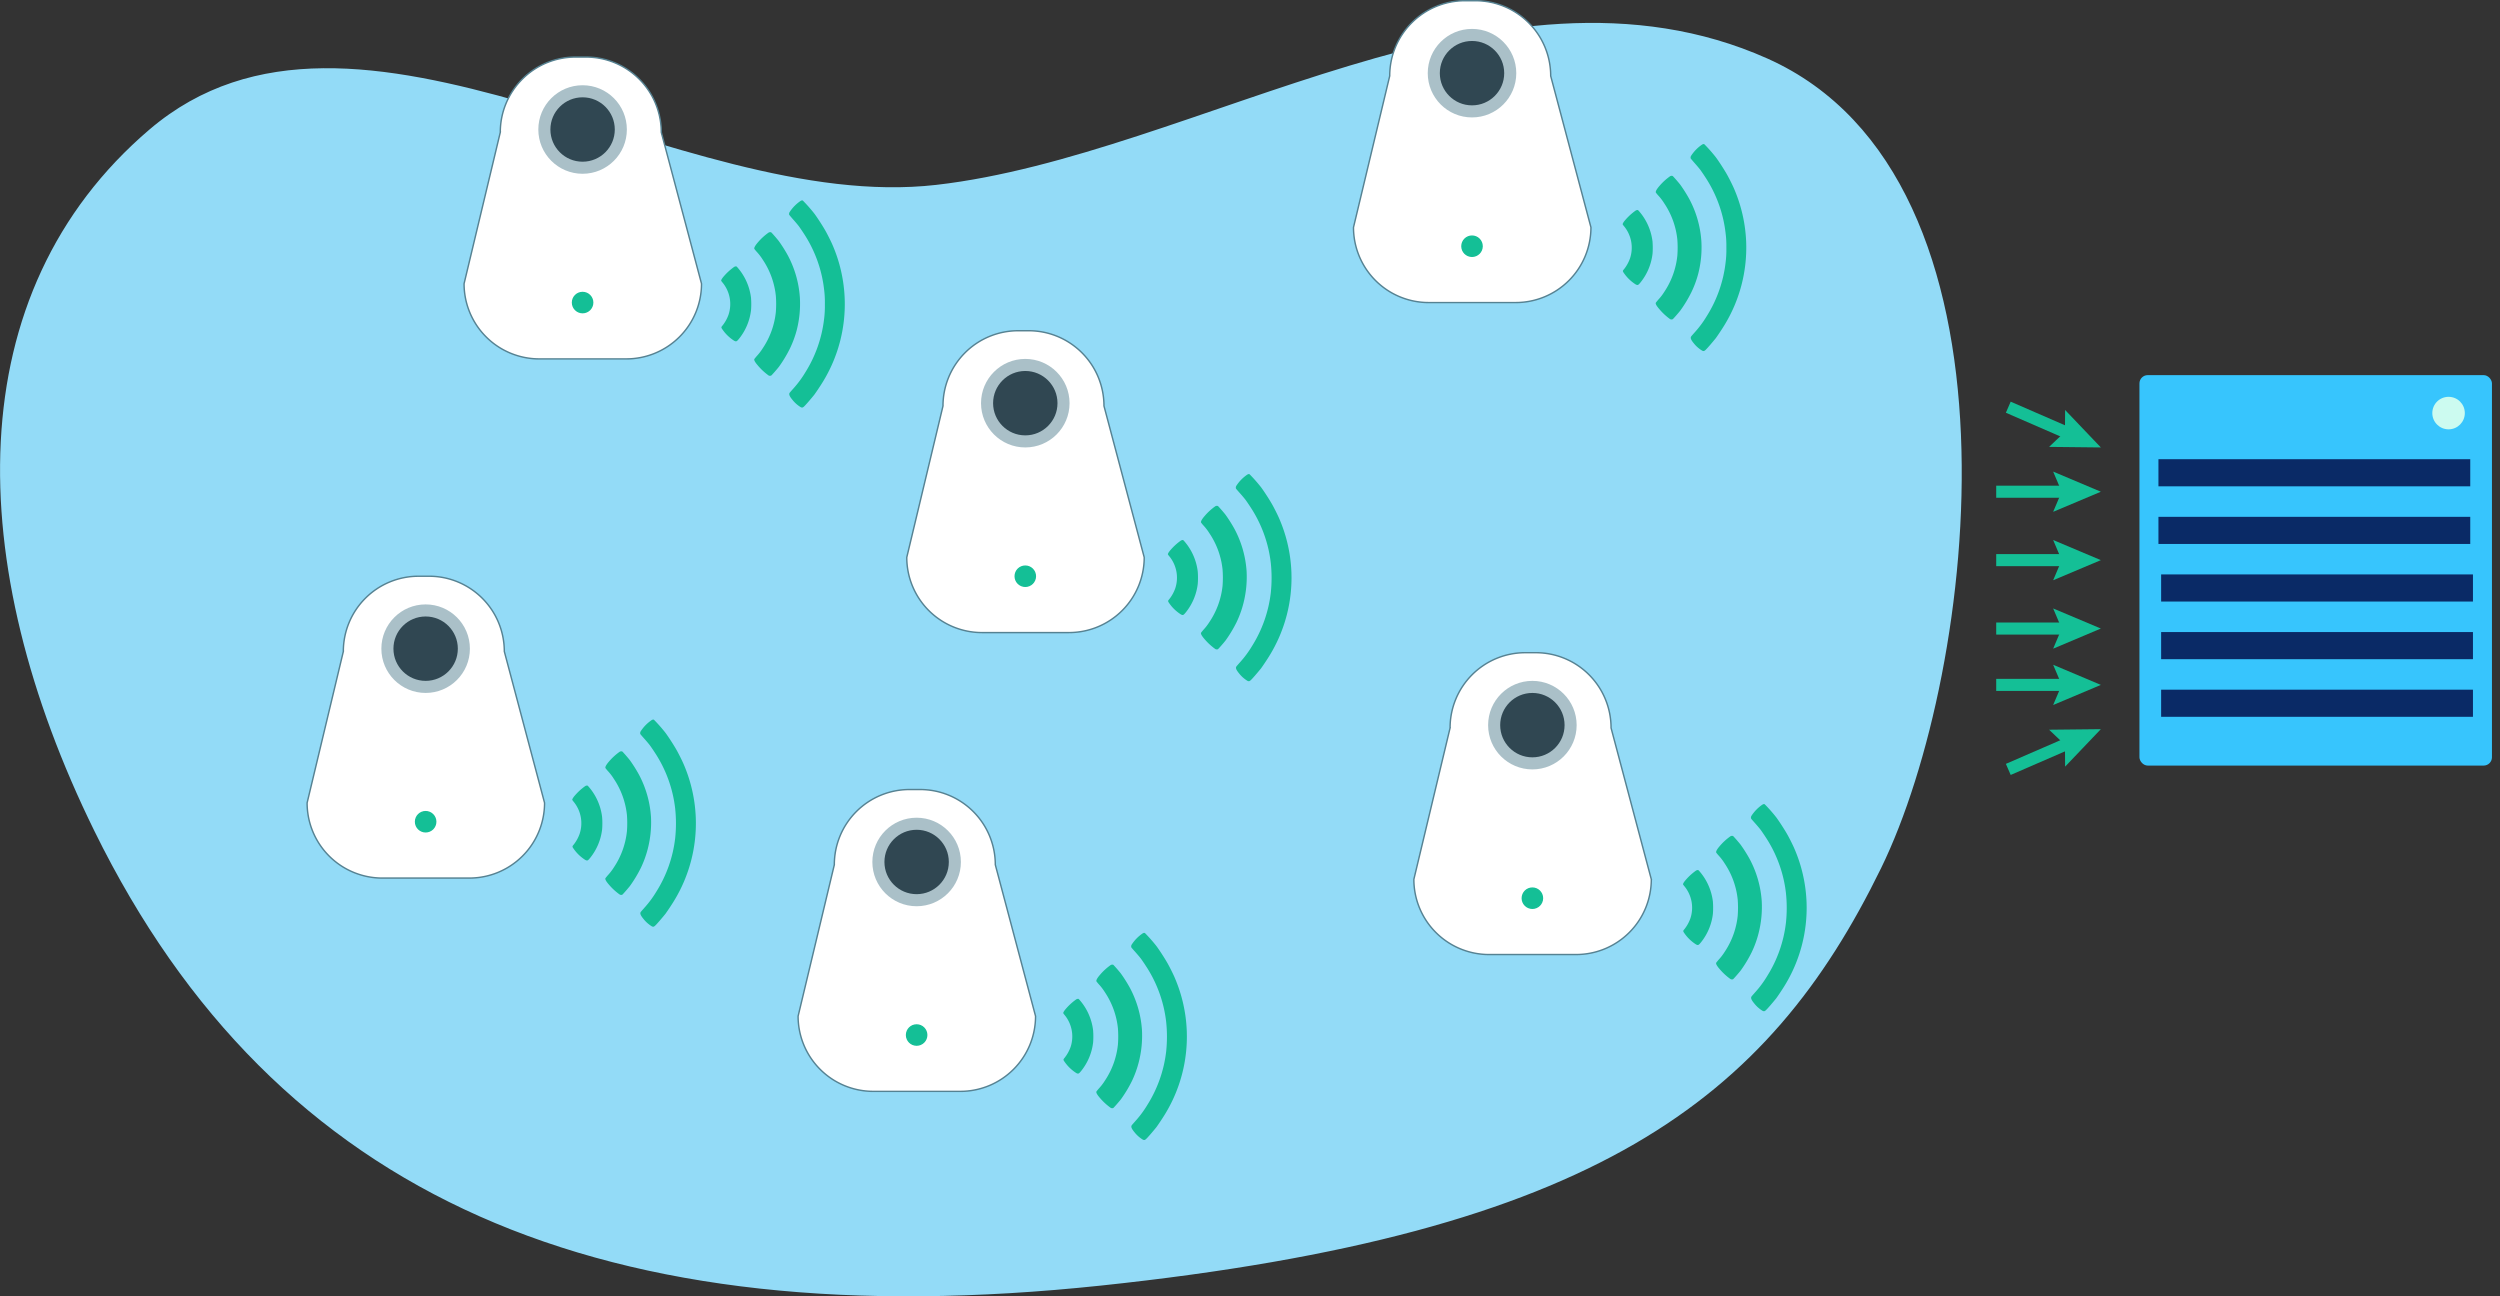 <svg id="Layer_1" data-name="Layer 1" xmlns="http://www.w3.org/2000/svg" width="621.19" height="322.13" viewBox="0 0 621.19 322.13"><rect x="0" y="0" width="621.19" height="322.13" fill="#333333" stroke="none"/><defs><style>.cls-1,.cls-7{fill:#fff;stroke:#568292;}.cls-1,.cls-10,.cls-2,.cls-6,.cls-7,.cls-8{stroke-miterlimit:10;}.cls-1{stroke-width:0.28px;}.cls-2,.cls-9{fill:#14bf96;}.cls-10,.cls-2{stroke:#14bf96;}.cls-2,.cls-7{stroke-width:0.36px;}.cls-3{fill:#37c5fd;}.cls-4{fill:#0a2a66;}.cls-5{fill:#ccfbf0;}.cls-6{fill:#93dbf7;stroke:#93dbf7;stroke-width:0.89px;}.cls-8{fill:#304752;stroke:#aac0c8;}.cls-10,.cls-8{stroke-width:3px;}.cls-10{fill:none;}.cls-11{fill:#aac0c8;}</style></defs><title>lake_sensors</title><rect class="cls-1" x="148.21" y="65.14" width="33.5" height="24.04" rx="4.39" transform="translate(87.8 242.12) rotate(-90)"/><circle class="cls-2" cx="160.98" cy="71.41" r="2.5"/><rect class="cls-3" x="531.6" y="93.21" width="87.59" height="97.02" rx="2.06"/><rect class="cls-4" x="536.32" y="114.1" width="77.48" height="6.74"/><rect class="cls-4" x="536.32" y="128.42" width="77.48" height="6.74"/><rect class="cls-4" x="536.99" y="142.73" width="77.48" height="6.74"/><rect class="cls-4" x="536.99" y="157.05" width="77.48" height="6.74"/><rect class="cls-4" x="536.99" y="171.37" width="77.48" height="6.74"/><circle class="cls-5" cx="608.41" cy="102.64" r="4.04"/><path class="cls-6" d="M232.69,46.38c-64.52,7.4-144.32-57.3-195.26-13.86C-10,73-8.73,140,23.85,206.28,68.84,297.79,150.34,332,273.44,319S439,272.83,467,215.53c23.94-49,38.2-171-28-200.57S297.21,39,232.69,46.38Z"/><path class="cls-7" d="M155.57,89.18H134a18.69,18.69,0,0,1-18.69-18.69l9-37.62A18.69,18.69,0,0,1,143,14.18h2.62a18.69,18.69,0,0,1,18.69,18.69l10,37.62A18.69,18.69,0,0,1,155.57,89.18Z"/><circle class="cls-2" cx="144.76" cy="75.18" r="2.5"/><circle class="cls-8" cx="144.76" cy="32.18" r="9.5"/><path class="cls-7" d="M116.57,218.18H95a18.69,18.69,0,0,1-18.69-18.69l9-37.62A18.69,18.69,0,0,1,104,143.18h2.62a18.69,18.69,0,0,1,18.69,18.69l10,37.62A18.69,18.69,0,0,1,116.57,218.18Z"/><circle class="cls-2" cx="105.76" cy="204.18" r="2.5"/><circle class="cls-8" cx="105.76" cy="161.18" r="9.5"/><path class="cls-7" d="M265.57,157.18H244a18.69,18.69,0,0,1-18.69-18.69l9-37.62A18.69,18.69,0,0,1,253,82.18h2.62a18.69,18.69,0,0,1,18.69,18.69l10,37.62A18.69,18.69,0,0,1,265.57,157.18Z"/><circle class="cls-2" cx="254.76" cy="143.18" r="2.5"/><circle class="cls-8" cx="254.76" cy="100.18" r="9.5"/><path class="cls-7" d="M376.57,75.18H355a18.69,18.69,0,0,1-18.69-18.69l9-37.62A18.69,18.69,0,0,1,364,.18h2.62a18.69,18.69,0,0,1,18.69,18.69l10,37.62A18.69,18.69,0,0,1,376.57,75.18Z"/><circle class="cls-2" cx="365.76" cy="61.18" r="2.5"/><circle class="cls-8" cx="365.76" cy="18.18" r="9.5"/><path class="cls-7" d="M391.57,237.18H370a18.69,18.69,0,0,1-18.69-18.69l9-37.62A18.69,18.69,0,0,1,379,162.18h2.62a18.69,18.69,0,0,1,18.69,18.69l10,37.62A18.69,18.69,0,0,1,391.57,237.18Z"/><circle class="cls-2" cx="380.76" cy="223.18" r="2.5"/><circle class="cls-8" cx="380.76" cy="180.18" r="9.5"/><path class="cls-7" d="M238.57,271.18H217a18.69,18.69,0,0,1-18.69-18.69l9-37.62A18.69,18.69,0,0,1,226,196.18h2.62a18.69,18.69,0,0,1,18.69,18.69l10,37.62A18.69,18.69,0,0,1,238.57,271.18Z"/><circle class="cls-2" cx="227.76" cy="257.18" r="2.5"/><circle class="cls-8" cx="227.76" cy="214.18" r="9.5"/><path class="cls-9" d="M294.89,256.33a37,37,0,0,0-3.1-13.63c-.39-.89-1.25-2.6-1.73-3.43-.72-1.27-2-3.23-2.72-4.2a38,38,0,0,0-2.84-3.22c-.19-.09-.26-.08-.55.06a9.76,9.76,0,0,0-2.72,2.75.84.84,0,0,0-.13.72c0,.05.5.61,1.06,1.24s1.15,1.34,1.31,1.56c.41.55,1.33,1.93,1.79,2.68a31.83,31.83,0,0,1,4.5,13,34.88,34.88,0,0,1,0,7.46,31.83,31.83,0,0,1-4.69,13.26,25.51,25.51,0,0,1-2.9,3.92c-.51.58-1,1.12-1,1.18-.18.35.05.85.75,1.69a7.78,7.78,0,0,0,2.09,1.83c.48.17.55.12,1.86-1.37.59-.69,1.26-1.49,1.48-1.77.46-.63,1.57-2.29,2.09-3.15A36.93,36.93,0,0,0,294.89,256.33Z"/><path class="cls-9" d="M283.75,255.93a25.91,25.91,0,0,0-3-10.48,34.82,34.82,0,0,0-2.23-3.54c-.36-.48-1.75-2.08-1.9-2.18a.79.79,0,0,0-.64.06,14.32,14.32,0,0,0-2.65,2.42c-.73.84-1,1.39-.89,1.64a9.2,9.2,0,0,0,.62.75,13.24,13.24,0,0,1,1.47,1.93,19.79,19.79,0,0,1,3.25,9,26.7,26.7,0,0,1,0,4,19.79,19.79,0,0,1-3.25,9,13.14,13.14,0,0,1-1.47,1.92c-.31.36-.58.7-.62.76-.14.25.16.79.89,1.63a14.82,14.82,0,0,0,2.65,2.43.78.78,0,0,0,.64.05c.15-.1,1.54-1.69,1.9-2.17a31.72,31.72,0,0,0,2.71-4.49,25.39,25.39,0,0,0,1.74-4.8A26.34,26.34,0,0,0,283.75,255.93Z"/><path class="cls-9" d="M271.61,256a14,14,0,0,0-3.44-7.63c-.19-.19-.21-.2-.37-.18a1.28,1.28,0,0,0-.35.11,14.27,14.27,0,0,0-2.78,2.57c-.33.42-.52.76-.47.89a2.61,2.61,0,0,0,.3.41,8.39,8.39,0,0,1,1.53,7.95,9.34,9.34,0,0,1-1.5,2.72c-.3.35-.32.4-.22.67a10.12,10.12,0,0,0,3.13,3.12c.52.25.62.2,1.26-.59a13.89,13.89,0,0,0,2.92-7.07A19.63,19.63,0,0,0,271.61,256Z"/><path class="cls-9" d="M448.89,224.33a37,37,0,0,0-3.1-13.63c-.39-.89-1.25-2.6-1.73-3.43-.72-1.27-2-3.23-2.72-4.2a38,38,0,0,0-2.84-3.22c-.19-.09-.26-.08-.55.06a9.76,9.76,0,0,0-2.72,2.75.84.84,0,0,0-.13.72c0,.05.5.61,1.06,1.24s1.15,1.34,1.31,1.56c.41.55,1.33,1.93,1.79,2.68a31.83,31.83,0,0,1,4.5,13,34.88,34.88,0,0,1,0,7.46,31.83,31.83,0,0,1-4.69,13.26,25.51,25.51,0,0,1-2.9,3.92c-.51.58-1,1.12-1,1.18-.18.35.05.85.75,1.69a7.78,7.78,0,0,0,2.09,1.83c.48.17.55.12,1.86-1.37.59-.69,1.26-1.49,1.48-1.77.46-.63,1.57-2.29,2.09-3.15A36.93,36.93,0,0,0,448.89,224.33Z"/><path class="cls-9" d="M437.75,223.93a25.91,25.91,0,0,0-3-10.48,34.82,34.82,0,0,0-2.23-3.54c-.36-.48-1.75-2.08-1.9-2.18a.79.79,0,0,0-.64.06,14.32,14.32,0,0,0-2.65,2.42c-.73.84-1,1.39-.89,1.64a9.2,9.2,0,0,0,.62.75,13.24,13.24,0,0,1,1.47,1.93,19.79,19.79,0,0,1,3.25,9,26.7,26.7,0,0,1,0,4,19.79,19.79,0,0,1-3.25,9,13.14,13.14,0,0,1-1.47,1.92c-.31.36-.58.7-.62.76-.14.25.16.79.89,1.63a14.82,14.82,0,0,0,2.65,2.43.78.78,0,0,0,.64.05c.15-.1,1.54-1.69,1.9-2.17a31.72,31.72,0,0,0,2.71-4.49,25.39,25.39,0,0,0,1.74-4.8A26.34,26.34,0,0,0,437.75,223.93Z"/><path class="cls-9" d="M425.61,224a14,14,0,0,0-3.44-7.63c-.19-.19-.21-.2-.37-.18a1.28,1.28,0,0,0-.35.11,14.27,14.27,0,0,0-2.78,2.57c-.33.42-.52.76-.47.89a2.61,2.61,0,0,0,.3.41,8.39,8.39,0,0,1,1.53,8,9.34,9.34,0,0,1-1.5,2.72c-.3.35-.32.4-.22.67a10.12,10.12,0,0,0,3.13,3.12c.52.25.62.2,1.26-.59a13.89,13.89,0,0,0,2.92-7.07A19.63,19.63,0,0,0,425.61,224Z"/><path class="cls-9" d="M433.89,60.33a37,37,0,0,0-3.1-13.63c-.39-.89-1.25-2.6-1.73-3.43-.72-1.27-2-3.23-2.72-4.2a38,38,0,0,0-2.84-3.22c-.19-.09-.26-.08-.55.06a9.76,9.76,0,0,0-2.72,2.75.84.84,0,0,0-.13.72s.5.61,1.06,1.24,1.15,1.34,1.31,1.56c.41.55,1.33,1.93,1.79,2.68a31.83,31.83,0,0,1,4.5,13,24.9,24.9,0,0,1,.2,3.73,24.9,24.9,0,0,1-.2,3.73,31.83,31.83,0,0,1-4.69,13.26,25.51,25.51,0,0,1-2.9,3.92c-.51.58-1,1.12-1,1.18-.18.35.05.85.75,1.69A7.78,7.78,0,0,0,423,87.16c.48.17.55.12,1.86-1.37.59-.69,1.26-1.49,1.48-1.77.46-.63,1.57-2.29,2.09-3.15A36.93,36.93,0,0,0,433.89,60.33Z"/><path class="cls-9" d="M422.75,59.93a25.91,25.91,0,0,0-3-10.48,34.82,34.82,0,0,0-2.23-3.54c-.36-.48-1.75-2.08-1.9-2.18a.79.79,0,0,0-.64.06,14.32,14.32,0,0,0-2.65,2.42c-.73.84-1,1.39-.89,1.64a9.2,9.2,0,0,0,.62.75,13.24,13.24,0,0,1,1.47,1.93,19.79,19.79,0,0,1,3.25,9,26.7,26.7,0,0,1,0,4,19.79,19.79,0,0,1-3.25,9,13.14,13.14,0,0,1-1.47,1.92c-.31.36-.58.7-.62.76-.14.25.16.79.89,1.63A14.82,14.82,0,0,0,415,79.31a.78.78,0,0,0,.64,0c.15-.1,1.54-1.69,1.9-2.17a31.72,31.72,0,0,0,2.71-4.49A25.39,25.39,0,0,0,422,67.9,26.34,26.34,0,0,0,422.75,59.93Z"/><path class="cls-9" d="M410.61,60a14,14,0,0,0-3.44-7.63c-.19-.19-.21-.2-.37-.18a1.28,1.28,0,0,0-.35.11,14.27,14.27,0,0,0-2.78,2.57c-.33.42-.52.76-.47.89a2.61,2.61,0,0,0,.3.41,8.39,8.39,0,0,1,1.53,8,9.34,9.34,0,0,1-1.5,2.72c-.3.35-.32.4-.22.67a10.12,10.12,0,0,0,3.13,3.12c.52.25.62.2,1.26-.59A13.89,13.89,0,0,0,410.62,63,19.63,19.63,0,0,0,410.61,60Z"/><path class="cls-9" d="M320.89,142.33a37,37,0,0,0-3.1-13.63c-.39-.89-1.25-2.6-1.73-3.43-.72-1.27-2-3.23-2.72-4.2a38,38,0,0,0-2.84-3.22c-.19-.09-.26-.08-.55.06a9.76,9.76,0,0,0-2.72,2.75.84.84,0,0,0-.13.72c0,.05.5.61,1.06,1.24s1.15,1.34,1.31,1.56c.41.55,1.33,1.93,1.79,2.68a31.83,31.83,0,0,1,4.5,13,34.88,34.88,0,0,1,0,7.46,31.83,31.83,0,0,1-4.69,13.26,25.51,25.51,0,0,1-2.9,3.92c-.51.58-1,1.12-1,1.18-.18.35.05.85.75,1.69a7.78,7.78,0,0,0,2.09,1.83c.48.17.55.12,1.86-1.37.59-.69,1.26-1.49,1.48-1.77.46-.63,1.57-2.29,2.09-3.15A36.93,36.93,0,0,0,320.89,142.33Z"/><path class="cls-9" d="M309.75,141.93a25.91,25.91,0,0,0-3-10.48,34.82,34.82,0,0,0-2.23-3.54c-.36-.48-1.75-2.08-1.9-2.18a.79.79,0,0,0-.64.06,14.32,14.32,0,0,0-2.65,2.42c-.73.84-1,1.39-.89,1.64a9.2,9.2,0,0,0,.62.75,13.24,13.24,0,0,1,1.47,1.93,19.79,19.79,0,0,1,3.25,9,26.7,26.7,0,0,1,0,4,19.79,19.79,0,0,1-3.25,9,13.14,13.14,0,0,1-1.47,1.92c-.31.36-.58.7-.62.76-.14.25.16.79.89,1.63a14.82,14.82,0,0,0,2.65,2.43.78.78,0,0,0,.64.05c.15-.1,1.54-1.69,1.9-2.17a31.72,31.72,0,0,0,2.71-4.49,25.39,25.39,0,0,0,1.74-4.8A26.34,26.34,0,0,0,309.75,141.93Z"/><path class="cls-9" d="M297.61,142a14,14,0,0,0-3.44-7.63c-.19-.19-.21-.2-.37-.18a1.28,1.28,0,0,0-.35.11,14.27,14.27,0,0,0-2.78,2.57c-.33.42-.52.76-.47.89a2.61,2.61,0,0,0,.3.41,8.39,8.39,0,0,1,1.53,8,9.34,9.34,0,0,1-1.5,2.72c-.3.35-.32.4-.22.67a10.12,10.12,0,0,0,3.13,3.12c.52.25.62.2,1.26-.59a13.89,13.89,0,0,0,2.92-7.07A19.63,19.63,0,0,0,297.61,142Z"/><path class="cls-9" d="M172.89,203.33a37,37,0,0,0-3.1-13.63c-.39-.89-1.25-2.6-1.73-3.43-.72-1.27-2-3.23-2.72-4.2a38,38,0,0,0-2.84-3.22c-.19-.09-.26-.08-.55.06a9.76,9.76,0,0,0-2.72,2.75.84.84,0,0,0-.13.72c0,.05.5.61,1.06,1.24s1.15,1.34,1.31,1.56c.41.55,1.33,1.93,1.79,2.68a31.83,31.83,0,0,1,4.5,13,34.88,34.88,0,0,1,0,7.46,31.83,31.83,0,0,1-4.69,13.26,25.51,25.51,0,0,1-2.9,3.92c-.51.58-1,1.12-1,1.18-.18.35.05.85.75,1.69a7.78,7.78,0,0,0,2.09,1.83c.48.17.55.12,1.86-1.37.59-.69,1.26-1.49,1.48-1.77.46-.63,1.57-2.29,2.09-3.15A36.93,36.93,0,0,0,172.89,203.33Z"/><path class="cls-9" d="M161.75,202.93a25.91,25.91,0,0,0-3-10.48,34.82,34.82,0,0,0-2.23-3.54c-.36-.48-1.75-2.08-1.9-2.18a.79.79,0,0,0-.64.06,14.32,14.32,0,0,0-2.65,2.42c-.73.84-1,1.39-.89,1.64a9.2,9.2,0,0,0,.62.75,13.24,13.24,0,0,1,1.47,1.93,19.79,19.79,0,0,1,3.25,9,26.7,26.7,0,0,1,0,4,19.79,19.79,0,0,1-3.25,9,13.14,13.14,0,0,1-1.47,1.92c-.31.36-.58.7-.62.76-.14.25.16.79.89,1.63a14.82,14.82,0,0,0,2.65,2.43.78.78,0,0,0,.64.05c.15-.1,1.54-1.69,1.9-2.17a31.72,31.72,0,0,0,2.71-4.49,25.39,25.39,0,0,0,1.74-4.8A26.34,26.34,0,0,0,161.75,202.93Z"/><path class="cls-9" d="M149.61,203a14,14,0,0,0-3.44-7.63c-.19-.19-.21-.2-.37-.18a1.28,1.28,0,0,0-.35.11,14.27,14.27,0,0,0-2.78,2.57c-.33.42-.52.76-.47.89a2.61,2.61,0,0,0,.3.41,8.39,8.39,0,0,1,1.53,8,9.34,9.34,0,0,1-1.5,2.72c-.3.35-.32.4-.22.67a10.12,10.12,0,0,0,3.13,3.12c.52.25.62.2,1.26-.59a13.89,13.89,0,0,0,2.92-7.07A19.63,19.63,0,0,0,149.61,203Z"/><path class="cls-9" d="M209.89,74.33a37,37,0,0,0-3.1-13.63c-.39-.89-1.25-2.6-1.73-3.43-.72-1.27-2-3.23-2.72-4.2a38,38,0,0,0-2.84-3.22c-.19-.09-.26-.08-.55.06a9.76,9.76,0,0,0-2.72,2.75.84.84,0,0,0-.13.72s.5.61,1.06,1.24,1.15,1.34,1.31,1.56c.41.55,1.33,1.93,1.79,2.68a31.83,31.83,0,0,1,4.5,13,24.9,24.9,0,0,1,.2,3.73,24.9,24.9,0,0,1-.2,3.73,31.83,31.83,0,0,1-4.69,13.26,25.51,25.51,0,0,1-2.9,3.92c-.51.58-1,1.12-1,1.18-.18.35.05.85.75,1.69a7.78,7.78,0,0,0,2.09,1.83c.48.17.55.12,1.86-1.37.59-.69,1.26-1.49,1.48-1.77.46-.63,1.57-2.29,2.09-3.15A36.93,36.93,0,0,0,209.89,74.33Z"/><path class="cls-9" d="M198.75,73.93a25.91,25.91,0,0,0-3-10.48,34.82,34.82,0,0,0-2.23-3.54c-.36-.48-1.75-2.08-1.9-2.18a.79.79,0,0,0-.64.06,14.32,14.32,0,0,0-2.65,2.42c-.73.84-1,1.39-.89,1.64a9.2,9.2,0,0,0,.62.75,13.24,13.24,0,0,1,1.47,1.93,19.79,19.79,0,0,1,3.25,9,26.7,26.7,0,0,1,0,4,19.79,19.79,0,0,1-3.25,9,13.14,13.14,0,0,1-1.47,1.92c-.31.36-.58.7-.62.76-.14.25.16.79.89,1.63A14.82,14.82,0,0,0,191,93.31a.78.78,0,0,0,.64,0c.15-.1,1.54-1.69,1.9-2.17a31.72,31.72,0,0,0,2.71-4.49A25.39,25.39,0,0,0,198,81.9,26.34,26.34,0,0,0,198.75,73.93Z"/><path class="cls-9" d="M186.61,74a14,14,0,0,0-3.44-7.63c-.19-.19-.21-.2-.37-.18a1.28,1.28,0,0,0-.35.11,14.27,14.27,0,0,0-2.78,2.57c-.33.42-.52.76-.47.89a2.61,2.61,0,0,0,.3.41,8.39,8.39,0,0,1,1.53,8,9.34,9.34,0,0,1-1.5,2.72c-.3.35-.32.4-.22.67a10.12,10.12,0,0,0,3.13,3.12c.52.25.62.2,1.26-.59A13.89,13.89,0,0,0,186.62,77,19.63,19.63,0,0,0,186.61,74Z"/><line class="cls-10" x1="513.95" y1="139.18" x2="496.01" y2="139.18"/><polygon class="cls-9" points="510.16 134.18 512.28 139.18 510.16 144.18 522.01 139.18 510.16 134.18"/><line class="cls-10" x1="513.95" y1="122.18" x2="496.01" y2="122.18"/><polygon class="cls-9" points="510.16 117.18 512.28 122.18 510.16 127.18 522.01 122.18 510.16 117.18"/><line class="cls-10" x1="513.95" y1="156.18" x2="496.01" y2="156.18"/><polygon class="cls-9" points="510.16 151.18 512.28 156.18 510.16 161.18 522.01 156.18 510.16 151.18"/><line class="cls-10" x1="513.95" y1="170.18" x2="496.01" y2="170.18"/><polygon class="cls-9" points="510.16 165.18 512.28 170.18 510.16 175.18 522.01 170.18 510.16 165.18"/><line class="cls-11" x1="522.01" y1="181.18" x2="499.01" y2="191.18"/><line class="cls-10" x1="514.62" y1="184.4" x2="499.01" y2="191.18"/><polygon class="cls-9" points="509.15 181.32 513.09 185.06 513.13 190.49 522.01 181.18 509.15 181.32"/><line class="cls-11" x1="522.01" y1="111.18" x2="499.01" y2="101.18"/><line class="cls-10" x1="514.62" y1="107.97" x2="499.01" y2="101.18"/><polygon class="cls-9" points="513.13 101.87 513.09 107.3 509.15 111.04 522.01 111.18 513.13 101.87"/></svg>